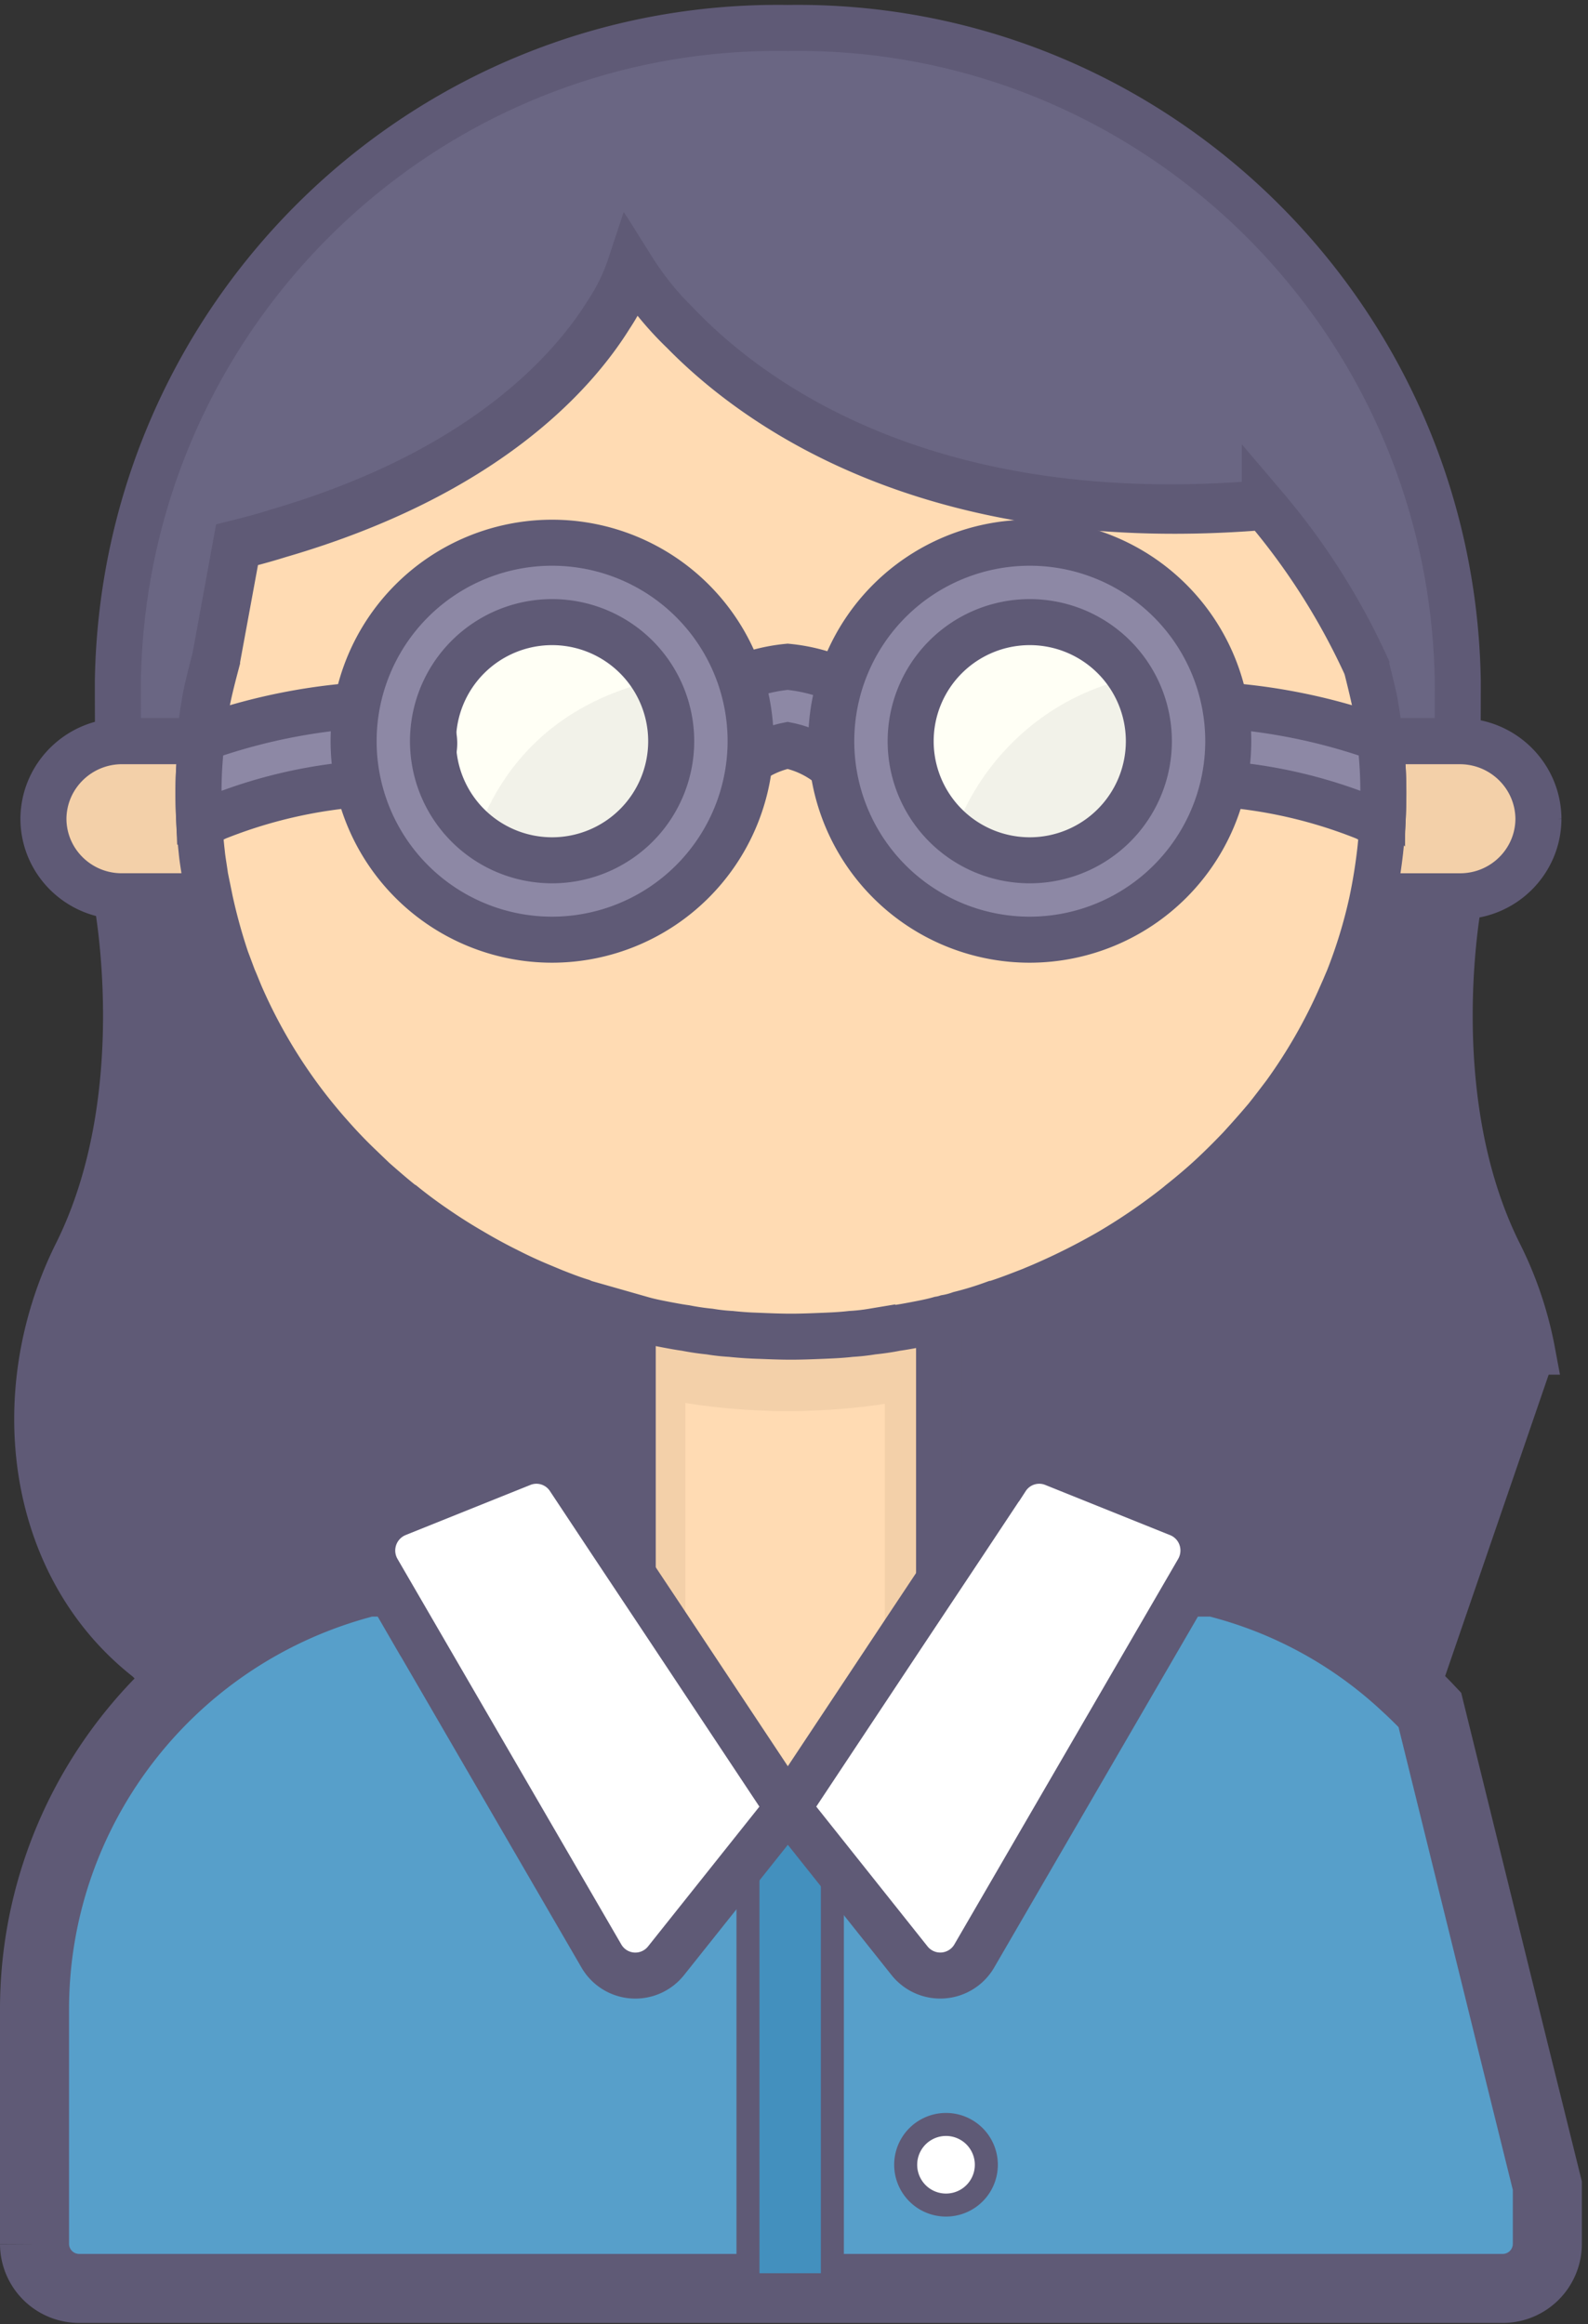 <svg xmlns="http://www.w3.org/2000/svg" width="69" height="101" viewBox="0 0 69 101"><rect x="0" y="0" width="69" height="101" fill="#333333" stroke="none"/><g fill="none"><path fill="#AF8066" d="M63.413 39.033a3.446 3.446 0 0 0 3.433-3.438 3.46 3.46 0 0 0-3.433-3.438h-.017c.017-.292.017-2.303.017-2.578C63.171 13.679 50.11.982 34.232 1.215 18.354.982 5.292 13.678 5.05 29.579c0 .275 0 2.286.017 2.578H5.05a3.46 3.46 0 0 0-3.433 3.438 3.446 3.446 0 0 0 3.433 3.438s1.716 8.595-1.717 15.471c-3.055 6.12-2.025 13.615 3.09 17.603l.017.017a20.272 20.272 0 0 1 9.236-5.02h6.093L32.98 77.42l1.253 1.151 1.201-1.22 10.145-10.246h7.21a20.256 20.256 0 0 1 9.2 4.986l4.583-13.323a16 16 0 0 0-1.442-4.263c-3.433-6.876-1.716-15.47-1.716-15.47z"/><path fill="#5F5A76" stroke="#5F5A76" stroke-width="2" d="M66.577 58.736L61.994 72.08a20.25 20.25 0 0 0-9.203-4.994h-7.21L35.435 77.348l-1.202 1.222-1.253-1.153-11.21-10.33h-6.095a20.266 20.266 0 0 0-9.236 5.027l-.018-.018c-5.116-3.994-6.145-11.5-3.09-17.63 3.434-6.886 1.717-15.495 1.717-15.495H8.98c-.085-.379-.154-.74-.206-1.102.069.345.138.672.206 1.016.188.867.423 1.724.704 2.566l.31.826c.12.275.223.55.343.826a23.06 23.06 0 0 0 3.914 6.095c.377.43.79.86 1.202 1.257.188.19.377.378.566.55.412.363.841.741 1.27 1.085.035.018.07.052.103.07.447.36.91.705 1.391 1.032.498.345 1.013.672 1.545.981.515.311 1.064.603 1.614.88.446.223.91.447 1.373.636l.618.258c.395.155.79.31 1.185.43.16.073.327.13.498.173.41.152.828.279 1.253.379.196.068.397.119.601.154.095.032.193.055.292.07.36.103.72.171 1.081.24.275.052.55.104.807.138.344.07.705.12 1.048.155.306.051.616.086.926.103.43.052.859.069 1.289.086.446.018.875.035 1.321.035.447 0 .876-.017 1.322-.035.43-.017.858-.034 1.287-.086.31-.017.62-.052.928-.103.343-.035.703-.086 1.047-.155.257-.034.532-.086.807-.137.36-.07.721-.138 1.081-.241.1-.015.197-.038.292-.07.198-.035.394-.086.584-.154.494-.123.981-.273 1.459-.448.034 0 .052 0 .069-.017.55-.173 1.064-.38 1.596-.586.155-.068.293-.12.447-.189a28.27 28.27 0 0 0 2.97-1.498 26.008 26.008 0 0 0 2.884-1.98c.069-.051.12-.103.189-.155.429-.344.858-.706 1.27-1.085.446-.413.859-.826 1.27-1.257.395-.43.79-.878 1.168-1.325.275-.345.532-.688.807-1.05a23.106 23.106 0 0 0 2.404-4.201c.12-.259.223-.517.342-.792a21.91 21.91 0 0 0 1.03-3.375h3.932s-1.717 8.609 1.717 15.496a16.04 16.04 0 0 1 1.442 4.269z"/><path fill="#FFDBB3" d="M42.049 67.25l-2.504 3.683-5.178 7.637-5.179-7.637-2.503-3.684z"/><path fill="#F3D0A9" stroke="#5F5A76" stroke-width="2" d="M39.052 72.64c-.968 0-1.752-.766-1.752-1.71V57.64c0-.945.784-1.71 1.752-1.71s1.752.765 1.752 1.71v13.29c0 .944-.784 1.71-1.752 1.71zm-9.807 0c-.967 0-1.752-.766-1.752-1.71V57.64c0-.945.785-1.71 1.752-1.71.968 0 1.752.765 1.752 1.71v13.29c0 .944-.784 1.71-1.752 1.71z"/><path fill="#FFDBB3" d="M29.777 57.546h8.667v16.667h-8.667z"/><path fill="#579FCA" stroke="#5F5A76" stroke-width="3" d="M67.233 94.976L65.8 89.192l-3.672-14.89a19.794 19.794 0 0 0-1.004-.993 18.804 18.804 0 0 0-8.362-4.56h-6.414l-9.712 9.764-2.217 2.242-1.064-.974-1.256-1.148-10.79-9.884h-5.333C7.495 70.91 1.536 78.51 1.5 87.24v10.273a1.94 1.94 0 0 0 1.937 1.93h61.855a1.94 1.94 0 0 0 1.941-1.926v-2.54z"/><path fill="#F3D0A9" d="M39.353 57.546v3.308c-3.384.62-6.858.62-10.242 0v-3.308h10.242z"/><path fill="#4390BE" stroke="#5F5A76" d="M36.167 77.553a.935.935 0 0 0-.233-.572l-1.586 1.179-1.66-1.116a.853.853 0 0 0-.188.504v21.735h3.667v-21.73z"/><path fill="#FFF" stroke="#5F5A76" stroke-width="2" d="M34.232 78.56l-5.29 6.642a1.704 1.704 0 0 1-2.813-.208l-9.723-16.751a1.727 1.727 0 0 1 .842-2.464l5.431-2.182a1.7 1.7 0 0 1 2.055.653l1.881 2.838 2.482 3.732 5.135 7.74zm17.826-10.317l-9.724 16.751a1.708 1.708 0 0 1-2.815.208l-5.287-6.643 5.134-7.739 2.482-3.732 1.882-2.838a1.699 1.699 0 0 1 2.054-.653l5.43 2.183c.463.186.823.564.984 1.037.162.474.11.994-.14 1.426z"/><path fill="#FDD7AD" d="M9.704 41.643a18.747 18.747 0 0 1-.626-2.426 14.91 14.91 0 0 1-.183-1.078c.06.337.122.657.183.994.167.848.376 1.686.626 2.51z"/><path fill="#6A6683" stroke="#5F5A76" stroke-width="2" d="M63.342 29.626c0 .276 0 2.29-.017 2.583h-3.527c-.052-.62-.155-1.24-.257-1.86a21.83 21.83 0 0 0-.343-1.446c0-.017-.017-.035-.017-.052v-.017a29.887 29.887 0 0 0-4.4-6.956c-14.18 1.188-21.851-4.185-25.207-7.629a14.256 14.256 0 0 1-2.192-2.703 8.524 8.524 0 0 1-.976 2.015c-1.575 2.548-5.462 6.939-14.35 9.54-.582.189-1.181.344-1.798.498l-.908 4.96v.016c-.153.586-.308 1.172-.428 1.775-.102.62-.205 1.239-.256 1.859H5.138c-.017-.293-.017-2.307-.017-2.583.24-15.927 13.271-28.645 29.11-28.411 15.84-.234 28.87 12.484 29.111 28.411z"/><path fill="#F3D0A9" stroke="#5F5A76" stroke-width="2" d="M9.164 38.947H5.28c-1.872-.005-3.388-1.51-3.393-3.369.013-1.855 1.524-3.356 3.393-3.37h3.512a18.135 18.135 0 0 0-.12 2.174c.003.8.048 1.598.136 2.392.034.371.102.724.153 1.095.051.354.119.708.203 1.078zm57.682-3.369c-.005 1.859-1.52 3.364-3.392 3.37h-3.885a22.9 22.9 0 0 0 .356-2.174c.088-.794.134-1.593.136-2.392a18.465 18.465 0 0 0-.119-2.173h3.512c1.867.013 3.378 1.514 3.392 3.37z"/><path fill="#FFDBB3" stroke="#5F5A76" stroke-width="2" d="M59.97 36.982a23.654 23.654 0 0 1-.36 2.215 21.813 21.813 0 0 1-1.03 3.366c-.12.274-.223.532-.343.79a23.03 23.03 0 0 1-2.403 4.19c-.274.36-.532.703-.807 1.046-.377.447-.772.893-1.166 1.322-.412.43-.824.842-1.27 1.254-.412.378-.84.739-1.27 1.081-.069.052-.12.104-.188.155a26 26 0 0 1-2.883 1.975 28.348 28.348 0 0 1-2.97 1.494c-.154.068-.291.12-.446.189-.532.206-1.046.411-1.595.584-.018.017-.035.017-.07.017-.477.174-.964.324-1.458.446-.19.068-.385.12-.583.154a1.775 1.775 0 0 1-.292.07c-.36.103-.72.17-1.081.24-.274.051-.55.103-.807.137-.343.07-.703.12-1.046.155a8.55 8.55 0 0 1-.927.103c-.43.05-.858.068-1.287.085-.446.018-.875.035-1.321.035-.447 0-.875-.017-1.322-.035a16.32 16.32 0 0 1-1.287-.085 8.514 8.514 0 0 1-.926-.103 10.923 10.923 0 0 1-1.048-.155c-.257-.034-.531-.086-.806-.137-.36-.07-.72-.137-1.081-.24a1.766 1.766 0 0 1-.292-.07 3.852 3.852 0 0 1-.6-.154 10.52 10.52 0 0 1-1.254-.378 2.86 2.86 0 0 1-.497-.171c-.395-.12-.79-.275-1.184-.43l-.618-.257a19.75 19.75 0 0 1-1.373-.635 23.957 23.957 0 0 1-1.613-.877 23.362 23.362 0 0 1-1.544-.978c-.48-.326-.944-.67-1.39-1.03-.034-.017-.069-.052-.103-.069-.43-.343-.858-.72-1.27-1.081-.19-.173-.378-.361-.566-.55a20.795 20.795 0 0 1-1.201-1.254 22.991 22.991 0 0 1-3.913-6.078c-.12-.275-.223-.55-.344-.824l-.308-.824a24.264 24.264 0 0 1-.704-2.559c-.068-.343-.138-.67-.206-1.013-.051-.378-.12-.738-.155-1.116a23.057 23.057 0 0 1-.137-2.438c-.003-.74.037-1.48.12-2.215.052-.619.155-1.236.258-1.854.12-.601.275-1.185.429-1.77v-.016l.91-4.946a27.394 27.394 0 0 0 1.801-.497c8.907-2.593 12.802-6.972 14.38-9.513a8.483 8.483 0 0 0 .98-2.01 14.23 14.23 0 0 0 2.196 2.697c3.363 3.434 11.051 8.791 25.26 7.607a29.783 29.783 0 0 1 4.41 6.936v.018c0 .017.018.034.018.051.12.48.24.962.343 1.443.103.618.206 1.235.257 1.854.084.735.124 1.475.12 2.215a23.033 23.033 0 0 1-.137 2.438z"/><path fill="#FFF" stroke="#5F5A76" d="M42.857 94.068a1.752 1.752 0 1 1-3.504.001 1.752 1.752 0 0 1 3.504 0z"/><path fill="#FFFFF5" d="M30.997 32.344a6.873 6.873 0 0 1-6.87 6.873 6.713 6.713 0 0 1-3.846-1.185 6.868 6.868 0 0 1 3.132-12.526 6.86 6.86 0 0 1 6.88 3.848c.471.925.713 1.95.704 2.99zm20.485 0a6.867 6.867 0 0 1-2.012 4.86 6.868 6.868 0 0 1-4.86 2.013 6.912 6.912 0 0 1-6.874-6.873 6.865 6.865 0 0 1 13.059-2.972c.457.923.692 1.94.687 2.972z"/><path fill="#8D88A5" stroke="#5F5A76" stroke-width="2" d="M18.868 32.299a1.712 1.712 0 0 1-1.708 1.707 21.114 21.114 0 0 0-7.766 1.52c-.225.124-.478.19-.735.187-.016-.393-.033-.803-.033-1.212-.004-.736.036-1.471.12-2.202 0-.069.016-.137.016-.205a25.591 25.591 0 0 1 8.398-1.502 1.713 1.713 0 0 1 1.708 1.707zm41.24 2.202c0 .41-.018.819-.035 1.212a1.476 1.476 0 0 1-.733-.188 21.115 21.115 0 0 0-7.767-1.52 1.707 1.707 0 0 1 0-3.413 25.59 25.59 0 0 1 8.398 1.502c0 .068.017.136.017.205.083.73.123 1.466.12 2.202zm-22.464-.405c-.454 0-.89-.18-1.21-.5a4.248 4.248 0 0 0-2.21-1.207 4.25 4.25 0 0 0-2.216 1.212 1.712 1.712 0 0 1-2.4-.023 1.706 1.706 0 0 1-.013-2.397 7.519 7.519 0 0 1 4.63-2.207 7.519 7.519 0 0 1 4.627 2.207 1.706 1.706 0 0 1-1.208 2.915z"/><path fill="#F2F2E9" d="M30.997 32.267a6.967 6.967 0 0 1-2.024 4.915 6.889 6.889 0 0 1-4.888 2.035 6.729 6.729 0 0 1-3.87-1.199c.743-3.475 3.076-7.975 10.073-8.774.475.935.719 1.972.709 3.023zm20.485-.012a7.034 7.034 0 0 1-1.995 4.923 6.737 6.737 0 0 1-4.82 2.039 6.6 6.6 0 0 1-3.697-1.131c.857-4.93 4.936-8.599 9.83-8.842a6.84 6.84 0 0 1 .682 3.01z"/><path fill="#8D88A5" stroke="#5F5A76" stroke-width="2" d="M23.989 40.834a8.625 8.625 0 1 1 8.626-8.625 8.636 8.636 0 0 1-8.626 8.625zm0-13.8a5.175 5.175 0 1 0 0 10.35 5.175 5.175 0 0 0 0-10.35zm20.755 13.8a8.625 8.625 0 1 1 8.625-8.625 8.637 8.637 0 0 1-8.625 8.625zm0-13.8a5.175 5.175 0 1 0 0 10.35 5.175 5.175 0 0 0 0-10.35z"/></g></svg>